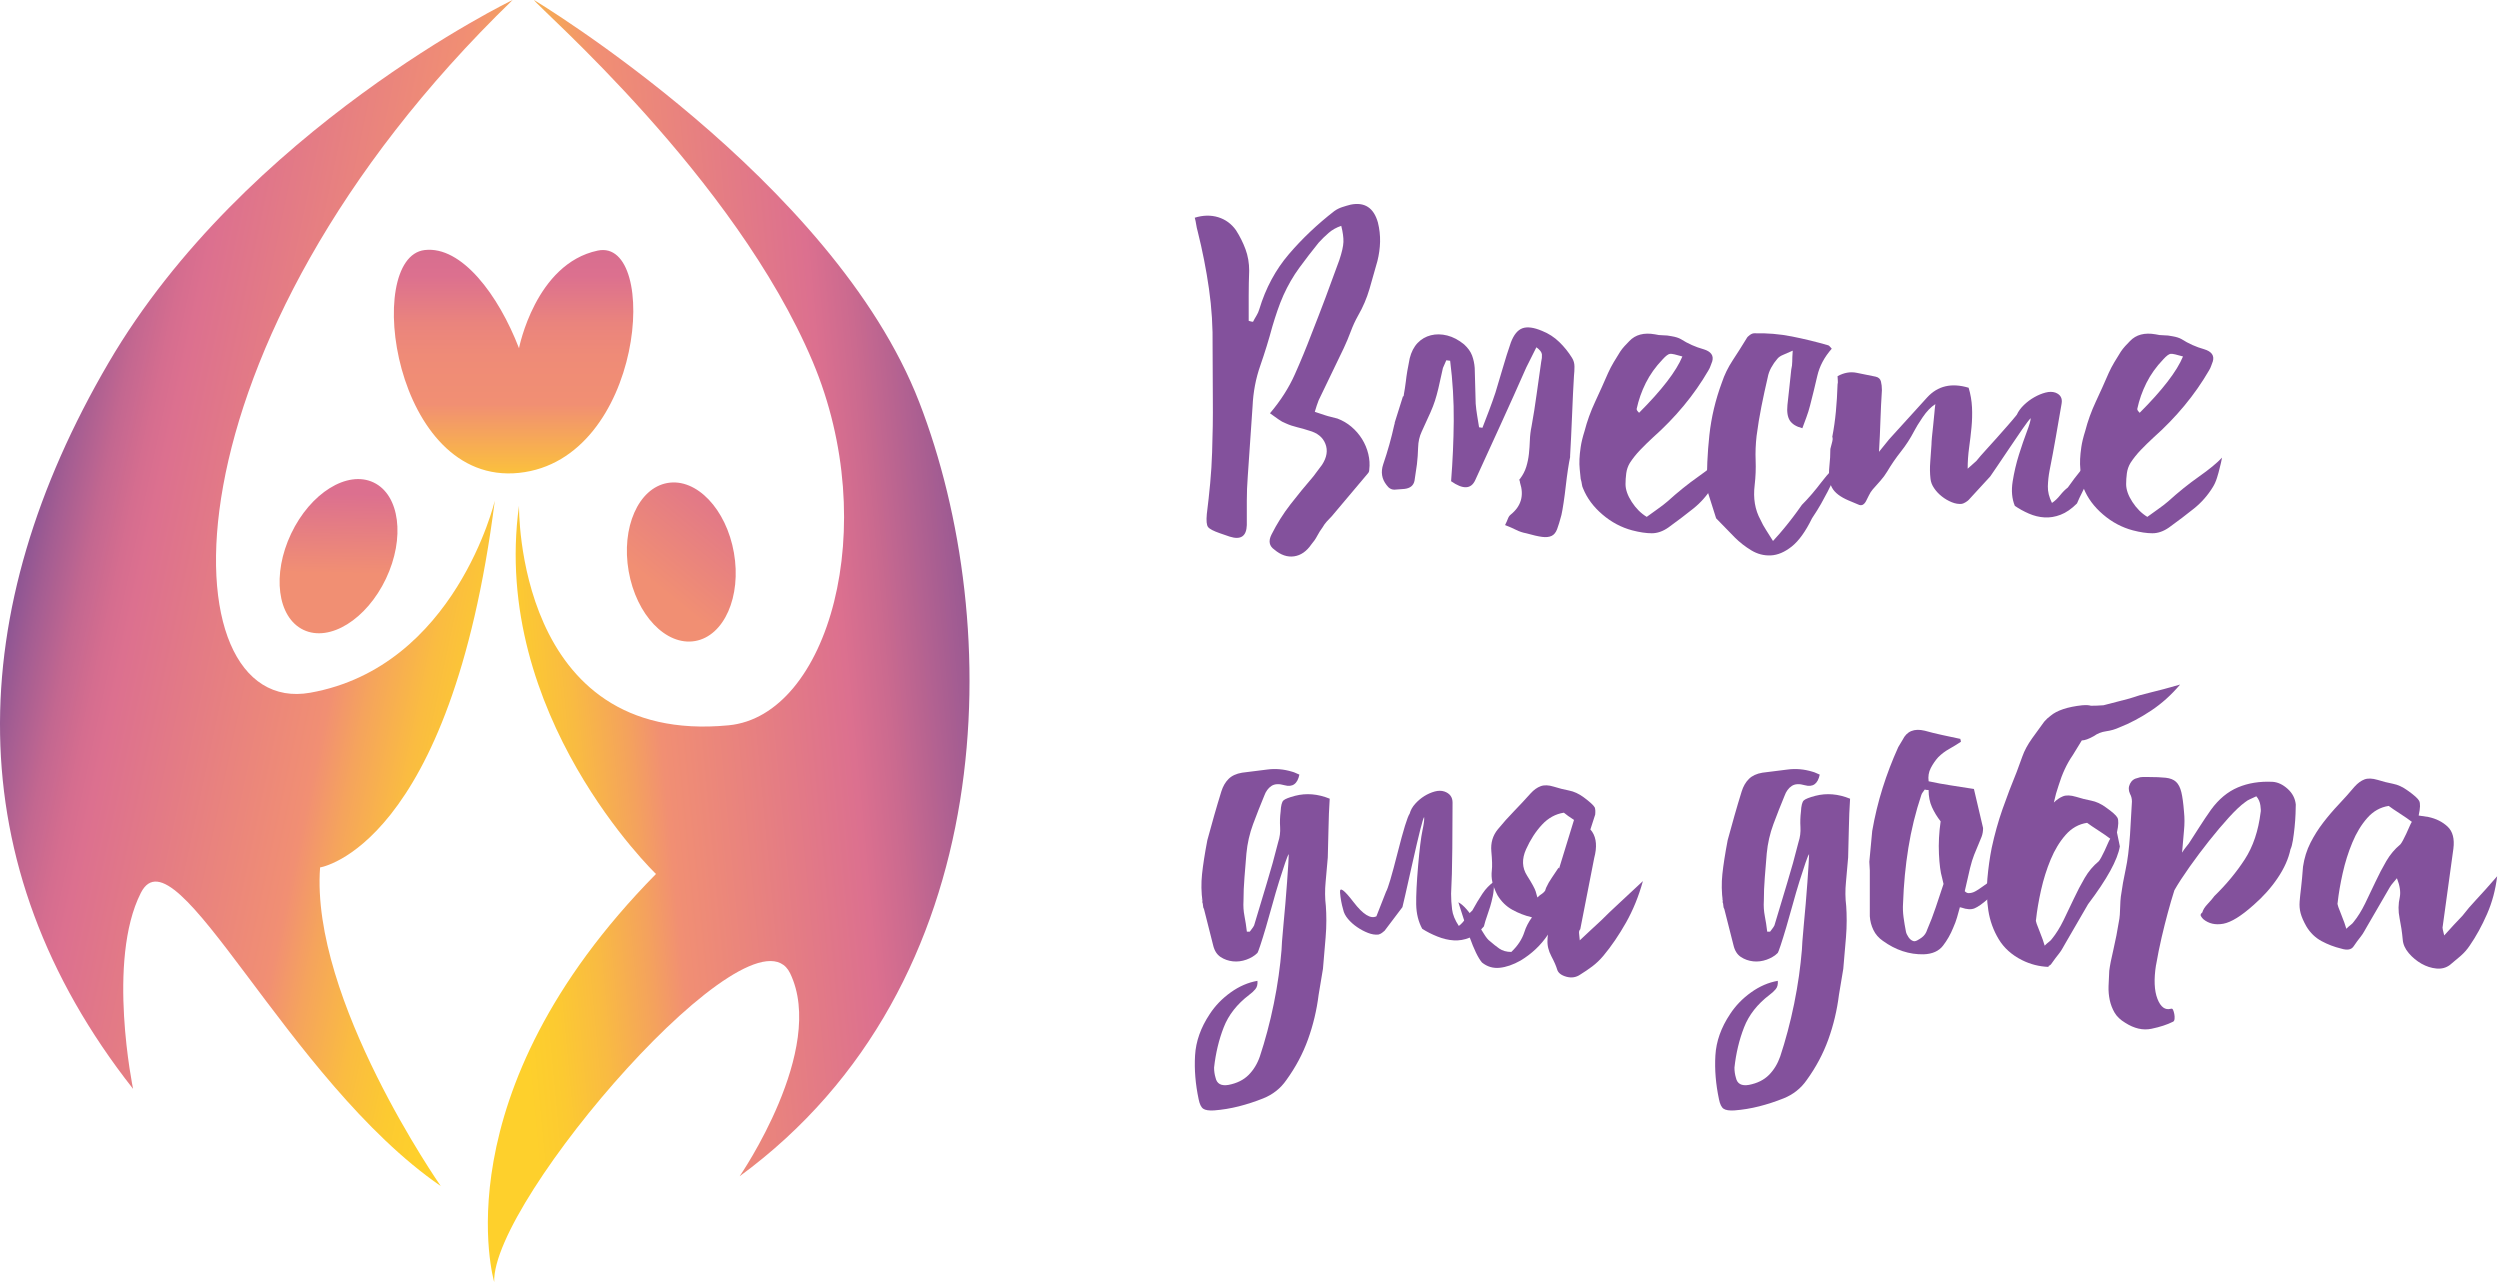<svg  viewBox="0 0 429 220" fill="none" xmlns="http://www.w3.org/2000/svg">
<path d="M87.967 0C87.967 0 42.045 22.169 18.612 62.283C-6.21 104.774 -7.569 148.213 22.837 186.85C22.837 186.85 18.263 164.822 24.172 153.211C30.086 141.601 49.249 185.374 75.639 203.531C75.639 203.531 53.238 171.441 54.927 148.85C54.927 148.85 77.305 145.472 84.907 85.933C84.907 85.933 78.152 114.437 53.238 118.87C28.325 123.299 26.742 59.327 87.967 0Z" fill="url(#paint0_linear_12_401)"/>
<path d="M66.229 99.305C69.548 92.318 68.596 84.924 64.103 82.79C59.61 80.655 53.277 84.589 49.958 91.575C46.639 98.562 47.591 105.956 52.084 108.09C56.577 110.225 62.91 106.291 66.229 99.305Z" fill="url(#paint1_linear_12_401)"/>
<path d="M91.629 0C91.629 0 142.97 30.827 157.75 69.039C172.529 107.256 171.896 168.906 126.923 201.843C126.923 201.843 141.915 180.095 135.581 167.008C129.246 153.917 84.277 205.961 84.805 220C84.805 220 75.271 187.837 112.569 149.974C112.569 149.974 84.137 122.669 89.064 86.776C89.064 86.776 88.403 128.009 125.044 124.461C142.128 122.806 151.393 90.355 139.456 62.052C126.084 30.367 92.43 1.389 91.629 0Z" fill="url(#paint2_linear_12_401)"/>
<path d="M119.28 110.001C124.269 109.13 127.253 102.352 125.944 94.863C124.636 87.373 119.531 82.008 114.542 82.88C109.553 83.752 106.57 90.529 107.878 98.019C109.187 105.508 114.292 110.873 119.28 110.001Z" fill="url(#paint3_linear_12_401)"/>
<path d="M89.06 59.752C89.06 59.752 91.876 45.253 102.572 43.002C113.267 40.752 110.595 78.896 89.06 81.147C67.524 83.398 62.302 44.156 72.872 42.908C79.207 42.16 85.541 50.605 89.06 59.752Z" fill="url(#paint4_linear_12_401)"/>
<path d="M231.739 35.123C234.164 34.626 235.735 35.647 236.449 38.182C236.722 39.287 236.847 40.388 236.821 41.488C236.794 42.593 236.639 43.693 236.365 44.794C235.925 46.392 235.47 47.99 235.003 49.588C234.532 51.186 233.887 52.704 233.059 54.135C232.562 55.015 232.137 55.941 231.78 56.905C231.42 57.869 231.021 58.822 230.581 59.76L226.281 68.686C226.171 68.963 226.061 69.267 225.951 69.597C225.84 69.927 225.73 70.288 225.62 70.671L227.359 71.248C227.689 71.358 228.034 71.457 228.391 71.537C228.748 71.62 229.124 71.715 229.507 71.825C230.387 72.156 231.188 72.626 231.902 73.23C232.619 73.837 233.226 74.539 233.724 75.336C234.221 76.137 234.578 76.991 234.798 77.898C235.018 78.809 235.075 79.705 234.965 80.585C234.965 80.862 234.881 81.082 234.718 81.246L228.516 88.605C228.239 88.882 227.966 89.171 227.689 89.474C227.412 89.778 227.165 90.119 226.945 90.507C226.615 90.947 226.311 91.429 226.034 91.953C225.761 92.476 225.427 92.958 225.043 93.399C224.216 94.609 223.222 95.3 222.068 95.467C220.91 95.63 219.779 95.247 218.678 94.31C217.798 93.702 217.631 92.848 218.181 91.748C219.119 89.873 220.208 88.138 221.449 86.54C222.69 84.942 224 83.344 225.374 81.747L226.861 79.762C227.689 78.494 227.882 77.294 227.438 76.163C226.998 75.032 226.061 74.277 224.626 73.89C223.965 73.67 223.29 73.476 222.599 73.313C221.908 73.146 221.263 72.93 220.656 72.653C220.212 72.486 219.787 72.254 219.373 71.951C218.959 71.647 218.477 71.305 217.927 70.918C219.749 68.77 221.164 66.55 222.185 64.261C223.206 61.976 224.155 59.672 225.036 57.357C225.863 55.262 226.675 53.155 227.473 51.034C228.27 48.912 229.055 46.775 229.829 44.627C230.27 43.302 230.505 42.27 230.532 41.526C230.558 40.782 230.437 39.86 230.16 38.755C229.332 39.032 228.615 39.431 228.011 39.955C227.404 40.479 226.823 41.044 226.273 41.651C225.116 43.086 224.011 44.517 222.963 45.952C221.916 47.386 221.009 48.958 220.235 50.666C219.847 51.55 219.502 52.431 219.202 53.311C218.899 54.195 218.61 55.102 218.333 56.04C217.726 58.302 217.035 60.534 216.268 62.735C215.494 64.94 215.054 67.255 214.944 69.681L214.116 81.75C214.006 83.185 213.953 84.574 213.953 85.925V90.1C213.896 92.028 212.917 92.689 211.019 92.085L209.342 91.508C208.226 91.121 207.546 90.765 207.3 90.434C207.049 90.104 206.981 89.36 207.091 88.203C207.311 86.438 207.505 84.677 207.668 82.912C207.835 81.147 207.941 79.386 207.998 77.621C208.108 74.588 208.15 71.575 208.123 68.569C208.097 65.567 208.081 62.545 208.081 59.517C208.135 56.154 207.93 52.833 207.459 49.553C206.992 46.274 206.343 42.98 205.516 39.674C205.406 39.291 205.322 38.904 205.265 38.516C205.212 38.133 205.129 37.746 205.019 37.359C206.449 36.918 207.793 36.892 209.046 37.275C210.298 37.662 211.315 38.406 212.097 39.507C212.765 40.554 213.312 41.644 213.729 42.775C214.147 43.906 214.359 45.132 214.359 46.453C214.306 47.887 214.276 49.318 214.276 50.753V55.053C214.606 55.163 214.853 55.22 215.02 55.22C215.187 54.89 215.376 54.544 215.596 54.188C215.817 53.831 215.984 53.459 216.094 53.072C217.194 49.436 218.891 46.278 221.18 43.606C223.468 40.934 226.068 38.467 228.991 36.205C229.378 35.932 229.818 35.708 230.311 35.544C230.809 35.381 231.276 35.241 231.72 35.131L231.739 35.123Z" fill="#83519C"/>
<path d="M241.242 65.468C241.352 64.42 241.573 63.099 241.903 61.498C242.176 60.397 242.635 59.513 243.265 58.852C243.899 58.192 244.658 57.752 245.539 57.532C246.419 57.312 247.361 57.323 248.351 57.573C249.342 57.824 250.306 58.332 251.243 59.103C251.904 59.71 252.359 60.344 252.606 61.004C252.853 61.665 253.005 62.382 253.061 63.153L253.228 69.271C253.282 69.931 253.365 70.607 253.479 71.298C253.589 71.989 253.695 72.664 253.809 73.325C253.919 73.325 254.018 73.34 254.098 73.366C254.181 73.393 254.276 73.408 254.386 73.408C254.773 72.414 255.16 71.412 255.544 70.391C255.927 69.37 256.288 68.364 256.618 67.373C257.058 65.942 257.487 64.508 257.901 63.073C258.314 61.642 258.766 60.207 259.263 58.773C259.76 57.452 260.421 56.636 261.248 56.332C262.076 56.029 263.203 56.18 264.638 56.788C265.738 57.228 266.721 57.862 267.571 58.689C268.425 59.517 269.154 60.428 269.765 61.418C270.039 61.858 270.179 62.356 270.179 62.906C270.179 63.456 270.152 63.98 270.095 64.477C270.042 65.305 269.985 66.326 269.928 67.536C269.875 68.751 269.818 70.004 269.765 71.298C269.708 72.596 269.655 73.848 269.598 75.059C269.541 76.274 269.488 77.321 269.431 78.202V78.448C269.321 78.946 269.196 79.648 269.059 80.555C268.923 81.466 268.797 82.415 268.687 83.405C268.577 84.4 268.452 85.349 268.315 86.259C268.179 87.167 268.054 87.873 267.943 88.366C267.666 89.413 267.42 90.226 267.2 90.806C266.979 91.387 266.664 91.77 266.247 91.964C265.833 92.158 265.298 92.215 264.634 92.131C263.973 92.047 263.066 91.843 261.905 91.512C261.298 91.402 260.721 91.209 260.17 90.932C259.62 90.655 258.982 90.381 258.269 90.104C258.489 89.664 258.652 89.292 258.766 88.988C258.876 88.685 259.043 88.453 259.263 88.286C261.028 86.855 261.552 85.034 260.835 82.828C260.835 82.718 260.808 82.593 260.751 82.456C260.694 82.32 260.724 82.221 260.835 82.168C261.332 81.507 261.689 80.817 261.909 80.099C262.129 79.382 262.281 78.642 262.364 77.868C262.444 77.097 262.501 76.311 262.527 75.511C262.554 74.714 262.653 73.928 262.816 73.154C263.146 71.336 263.434 69.502 263.685 67.654C263.932 65.809 264.194 63.946 264.471 62.075C264.581 61.635 264.622 61.221 264.596 60.834C264.566 60.45 264.25 60.037 263.643 59.593L261.905 63.065C260.47 66.318 259.024 69.54 257.563 72.736C256.102 75.936 254.629 79.158 253.141 82.411C252.424 83.956 251.046 84.009 249.008 82.578C249.281 79.105 249.433 75.662 249.463 72.243C249.49 68.827 249.285 65.381 248.845 61.908C248.735 61.908 248.625 61.896 248.515 61.866C248.404 61.84 248.294 61.824 248.184 61.824L247.607 63.145C247.277 64.69 247.015 65.863 246.822 66.66C246.628 67.46 246.435 68.163 246.241 68.766C246.047 69.373 245.786 70.049 245.455 70.793C245.125 71.537 244.632 72.626 243.968 74.057C243.58 74.884 243.375 75.792 243.349 76.786C243.322 77.78 243.254 78.744 243.144 79.682L242.73 82.494C242.563 83.322 241.986 83.789 240.992 83.899C240.442 83.956 239.891 83.997 239.341 84.024C238.791 84.05 238.32 83.789 237.937 83.238C237.109 82.191 236.916 81.007 237.356 79.682C238.13 77.424 238.764 75.162 239.257 72.903C239.311 72.793 239.341 72.656 239.341 72.49L240.745 68.026H240.829C240.882 67.916 240.912 67.779 240.912 67.612C241.022 67.062 241.129 66.345 241.242 65.464V65.468Z" fill="#83519C"/>
<path d="M292.337 59.93C293.601 60.317 294.102 61.004 293.825 61.995C293.711 62.272 293.616 62.534 293.532 62.781C293.453 63.031 293.328 63.293 293.161 63.566C291.946 65.661 290.542 67.673 288.944 69.601C287.346 71.533 285.554 73.378 283.569 75.142C282.852 75.803 282.15 76.494 281.463 77.207C280.772 77.924 280.184 78.668 279.683 79.439C279.353 79.989 279.148 80.585 279.064 81.215C278.981 81.849 278.939 82.472 278.939 83.075C278.939 84.012 279.296 85.033 280.013 86.134C280.73 87.239 281.584 88.093 282.579 88.696C283.019 88.366 283.611 87.937 284.355 87.417C285.099 86.893 285.691 86.438 286.135 86.051C287.9 84.453 289.661 83.033 291.426 81.792C293.191 80.551 294.515 79.466 295.396 78.528C295.282 79.135 295.146 79.739 294.982 80.346C294.872 80.843 294.72 81.394 294.527 82.001C294.33 82.608 294.098 83.132 293.825 83.572C292.944 85.007 291.866 86.233 290.599 87.25C289.327 88.271 287.896 89.356 286.298 90.514C285.361 91.174 284.408 91.508 283.444 91.508C282.48 91.508 281.364 91.341 280.097 91.011C278.222 90.514 276.514 89.607 274.969 88.282C273.424 86.962 272.323 85.47 271.659 83.819C271.549 83.599 271.481 83.363 271.454 83.117C271.428 82.87 271.356 82.551 271.246 82.168C271.189 81.618 271.135 81.067 271.079 80.513C271.025 79.963 271.01 79.382 271.037 78.778C271.063 78.171 271.132 77.484 271.246 76.714C271.356 75.943 271.576 75.032 271.906 73.985C272.346 72.277 272.953 70.596 273.728 68.941C274.498 67.286 275.242 65.635 275.959 63.98C276.233 63.373 276.552 62.769 276.908 62.162C277.265 61.555 277.641 60.951 278.024 60.344C278.241 60.014 278.491 59.699 278.768 59.395C279.041 59.092 279.318 58.803 279.596 58.526C280.639 57.425 282.104 57.038 283.975 57.368C284.416 57.478 284.883 57.535 285.38 57.535C285.877 57.535 286.37 57.589 286.868 57.699C287.528 57.809 288.052 57.976 288.439 58.196C289.65 58.97 290.948 59.547 292.326 59.93H292.337ZM281.254 70.846C285.167 66.933 287.649 63.707 288.697 61.171C287.596 60.841 286.894 60.689 286.591 60.716C286.287 60.742 285.858 61.061 285.311 61.665C284.097 62.932 283.133 64.284 282.419 65.715C281.702 67.149 281.178 68.637 280.848 70.178C280.848 70.288 280.89 70.398 280.973 70.508C281.057 70.618 281.152 70.728 281.262 70.838L281.254 70.846Z" fill="#83519C"/>
<path d="M304.243 92.837C304.46 92.617 304.835 92.203 305.359 91.596C305.883 90.989 306.407 90.355 306.93 89.694C307.454 89.034 307.936 88.4 308.376 87.793C308.817 87.186 309.094 86.798 309.204 86.635C310.305 85.534 311.42 84.236 312.551 82.749C313.683 81.261 314.935 79.936 316.313 78.778C315.652 80.099 315.129 81.192 314.741 82.043C314.354 82.897 313.982 83.671 313.626 84.358C313.265 85.049 312.893 85.736 312.51 86.423C312.123 87.113 311.603 87.952 310.942 88.943C309.838 91.201 308.68 92.814 307.469 93.778C306.255 94.742 305.059 95.251 303.871 95.308C302.687 95.361 301.567 95.073 300.524 94.439C299.476 93.805 298.539 93.072 297.711 92.249L294.485 88.939L292.914 83.978C292.861 80.836 292.997 77.735 293.328 74.676C293.658 71.617 294.375 68.599 295.48 65.624C295.92 64.299 296.538 63.035 297.339 61.82C298.136 60.61 298.922 59.369 299.696 58.101C299.806 57.881 299.996 57.676 300.273 57.482C300.546 57.289 300.797 57.194 301.017 57.194C303.222 57.141 305.371 57.319 307.466 57.733C309.561 58.146 311.656 58.655 313.751 59.262C313.861 59.319 313.956 59.403 314.039 59.509C314.123 59.619 314.218 59.729 314.328 59.839C313.06 61.274 312.233 62.83 311.846 64.511C311.458 66.193 311.048 67.889 310.604 69.597C310.437 70.258 310.232 70.918 309.986 71.582C309.735 72.243 309.5 72.877 309.284 73.484C308.236 73.211 307.519 72.766 307.135 72.163C306.748 71.556 306.608 70.675 306.722 69.518C306.832 68.527 306.942 67.521 307.052 66.5C307.162 65.479 307.268 64.447 307.382 63.399C307.492 62.959 307.549 62.504 307.549 62.033C307.549 61.562 307.576 60.944 307.633 60.173C307.025 60.45 306.49 60.686 306.02 60.875C305.549 61.065 305.207 61.3 304.987 61.578C304.6 62.018 304.255 62.515 303.951 63.065C303.647 63.616 303.439 64.196 303.332 64.8C302.945 66.455 302.588 68.106 302.258 69.76C301.928 71.415 301.651 73.097 301.431 74.805C301.268 76.239 301.211 77.644 301.268 79.022C301.321 80.399 301.268 81.807 301.101 83.238C300.824 85.5 301.154 87.485 302.095 89.189C302.368 89.797 302.687 90.374 303.044 90.924C303.401 91.474 303.803 92.108 304.243 92.826V92.837Z" fill="#83519C"/>
<path d="M354.84 83.659C355.615 82.559 356.343 81.591 357.03 80.767C357.721 79.94 358.507 79.253 359.387 78.699C359.224 79.693 359.015 80.517 358.769 81.181C358.518 81.841 358.272 82.449 358.025 82.999C357.774 83.549 357.512 84.088 357.239 84.612C356.966 85.136 356.689 85.728 356.412 86.388C355.474 87.326 354.537 87.975 353.599 88.332C352.662 88.692 351.74 88.844 350.829 88.787C349.918 88.734 349.022 88.514 348.141 88.127C347.257 87.743 346.46 87.299 345.743 86.802C345.246 85.591 345.124 84.198 345.371 82.627C345.621 81.056 345.978 79.526 346.445 78.038C346.912 76.551 347.367 75.226 347.807 74.068C348.248 72.911 348.468 72.14 348.468 71.753C348.191 72.03 347.709 72.664 347.022 73.655C346.331 74.645 345.602 75.719 344.832 76.877C344.058 78.035 343.344 79.097 342.684 80.061C342.023 81.025 341.636 81.591 341.526 81.754L337.806 85.804C337.696 85.914 337.529 86.039 337.309 86.176C337.089 86.316 336.869 86.411 336.649 86.464C336.098 86.521 335.518 86.423 334.911 86.176C334.303 85.929 333.738 85.599 333.218 85.185C332.69 84.772 332.254 84.305 331.897 83.777C331.536 83.253 331.331 82.718 331.274 82.164C331.164 81.227 331.153 80.247 331.233 79.23C331.316 78.209 331.385 77.234 331.441 76.296C331.441 76.023 331.468 75.579 331.525 74.972C331.578 74.364 331.65 73.704 331.734 72.987C331.817 72.269 331.886 71.582 331.939 70.918C331.992 70.258 332.049 69.734 332.106 69.347C331.331 69.844 330.603 70.599 329.916 71.62C329.225 72.641 328.743 73.427 328.47 73.977C327.809 75.245 327.05 76.418 326.196 77.492C325.342 78.566 324.556 79.712 323.839 80.923C323.509 81.473 323.122 81.997 322.682 82.494C322.241 82.992 321.801 83.485 321.361 83.982C321.084 84.312 320.864 84.658 320.7 85.014C320.533 85.375 320.37 85.705 320.203 86.005C320.04 86.309 319.846 86.517 319.626 86.627C319.406 86.738 319.129 86.711 318.799 86.544L317.227 85.884C315.793 85.276 314.844 84.548 314.377 83.694C313.906 82.84 313.758 81.614 313.922 80.016C313.975 79.519 314.017 79.021 314.047 78.528C314.073 78.031 314.089 77.534 314.089 77.04C314.089 76.987 314.172 76.668 314.335 76.088C314.502 75.511 314.529 75.139 314.419 74.972C314.692 73.541 314.901 72.091 315.037 70.63C315.174 69.168 315.273 67.612 315.326 65.957C315.379 65.737 315.394 65.517 315.368 65.297C315.341 65.077 315.326 64.83 315.326 64.553C316.427 63.946 317.516 63.756 318.594 63.972C319.668 64.193 320.757 64.413 321.858 64.633C322.355 64.743 322.655 65.02 322.769 65.46C322.879 65.9 322.936 66.398 322.936 66.948C322.826 68.656 322.742 70.368 322.685 72.076C322.632 73.784 322.549 75.606 322.435 77.534L324.173 75.385L330.705 68.193C332.527 66.208 334.892 65.658 337.818 66.538C338.148 67.643 338.338 68.758 338.395 69.886C338.448 71.017 338.421 72.159 338.311 73.317C338.201 74.475 338.061 75.647 337.898 76.832C337.734 78.016 337.651 79.215 337.651 80.43L339.139 79.105C339.579 78.555 340.118 77.936 340.752 77.245C341.386 76.558 342.016 75.852 342.653 75.139C343.287 74.421 343.906 73.719 344.513 73.032C345.12 72.345 345.644 71.723 346.084 71.172C346.358 70.565 346.775 70.003 347.325 69.476C347.876 68.952 348.468 68.512 349.102 68.155C349.736 67.798 350.369 67.533 351.003 67.369C351.637 67.202 352.203 67.202 352.696 67.369C353.577 67.7 353.937 68.333 353.77 69.271C353.44 71.203 353.11 73.116 352.776 75.017C352.446 76.919 352.085 78.835 351.702 80.764C351.535 81.644 351.44 82.54 351.413 83.451C351.387 84.362 351.622 85.311 352.115 86.305C352.613 85.975 353.079 85.534 353.52 84.98C353.96 84.43 354.4 83.99 354.84 83.659Z" fill="#83519C"/>
<path d="M378.24 59.93C379.507 60.317 380.004 61.004 379.727 61.995C379.617 62.272 379.519 62.534 379.439 62.781C379.359 63.031 379.234 63.293 379.067 63.566C377.852 65.661 376.448 67.673 374.85 69.601C373.252 71.533 371.461 73.378 369.476 75.142C368.758 75.803 368.056 76.494 367.369 77.207C366.679 77.924 366.09 78.668 365.589 79.439C365.259 79.989 365.054 80.585 364.971 81.215C364.887 81.849 364.845 82.472 364.845 83.075C364.845 84.012 365.202 85.033 365.919 86.134C366.637 87.239 367.491 88.093 368.481 88.696C368.922 88.366 369.518 87.937 370.261 87.417C371.005 86.893 371.597 86.438 372.042 86.051C373.806 84.453 375.567 83.033 377.332 81.792C379.097 80.551 380.422 79.466 381.302 78.528C381.192 79.135 381.052 79.739 380.889 80.346C380.779 80.843 380.623 81.394 380.433 82.001C380.24 82.608 380.004 83.132 379.731 83.572C378.851 85.007 377.773 86.233 376.505 87.25C375.237 88.271 373.806 89.356 372.205 90.514C371.267 91.174 370.318 91.508 369.354 91.508C368.39 91.508 367.271 91.341 366.007 91.011C364.132 90.514 362.42 89.607 360.879 88.282C359.334 86.962 358.234 85.47 357.569 83.819C357.459 83.599 357.391 83.363 357.361 83.117C357.334 82.87 357.266 82.551 357.156 82.168C357.099 81.618 357.046 81.067 356.989 80.513C356.932 79.963 356.92 79.382 356.947 78.778C356.974 78.171 357.042 77.484 357.156 76.714C357.266 75.943 357.486 75.032 357.816 73.985C358.256 72.277 358.86 70.596 359.634 68.941C360.408 67.286 361.152 65.635 361.866 63.98C362.139 63.373 362.458 62.769 362.819 62.162C363.175 61.555 363.547 60.951 363.934 60.344C364.155 60.014 364.405 59.699 364.678 59.395C364.955 59.092 365.229 58.803 365.506 58.526C366.553 57.425 368.015 57.038 369.886 57.368C370.326 57.478 370.797 57.535 371.294 57.535C371.791 57.535 372.284 57.589 372.782 57.699C373.446 57.809 373.966 57.976 374.353 58.196C375.568 58.97 376.862 59.547 378.24 59.93ZM367.161 70.846C371.074 66.933 373.556 63.707 374.603 61.171C373.499 60.841 372.797 60.689 372.497 60.716C372.193 60.742 371.764 61.061 371.218 61.665C370.003 62.932 369.039 64.284 368.326 65.715C367.608 67.149 367.085 68.637 366.754 70.178C366.754 70.288 366.796 70.398 366.88 70.508C366.959 70.618 367.058 70.728 367.168 70.838L367.161 70.846Z" fill="#83519C"/>
<path d="M228.178 137.058C228.068 138.766 228 140.447 227.973 142.102C227.947 143.757 227.905 145.438 227.848 147.146C227.738 148.581 227.613 149.985 227.476 151.363C227.34 152.741 227.355 154.118 227.518 155.496C227.571 156.213 227.602 157.041 227.602 157.975C227.602 158.908 227.56 159.876 227.476 160.867C227.393 161.861 227.313 162.821 227.23 163.763C227.146 164.7 227.078 165.528 227.021 166.241L226.277 170.705C225.947 173.35 225.339 175.9 224.455 178.352C223.575 180.804 222.333 183.135 220.736 185.34C219.745 186.771 218.424 187.818 216.769 188.482C215.392 189.033 213.999 189.488 212.594 189.845C211.186 190.202 209.767 190.437 208.336 190.547C207.455 190.6 206.833 190.505 206.476 190.259C206.115 190.008 205.857 189.473 205.69 188.646C205.14 186.053 204.931 183.548 205.072 181.123C205.208 178.698 206.051 176.329 207.592 174.014C208.529 172.579 209.729 171.338 211.19 170.295C212.651 169.247 214.181 168.587 215.779 168.31C215.832 168.917 215.71 169.399 215.407 169.756C215.103 170.112 214.758 170.431 214.371 170.708C212.275 172.306 210.814 174.166 209.991 176.288C209.163 178.409 208.613 180.709 208.336 183.192C208.336 183.799 208.419 184.376 208.586 184.926C208.806 185.974 209.55 186.387 210.818 186.167C212.249 185.89 213.391 185.325 214.249 184.471C215.103 183.617 215.752 182.554 216.192 181.286C216.633 179.965 217.058 178.531 217.471 176.986C217.885 175.441 218.257 173.859 218.587 172.23C218.918 170.602 219.195 169.004 219.415 167.437C219.635 165.865 219.802 164.389 219.912 163.015C219.912 162.848 219.938 162.366 219.992 161.569C220.045 160.772 220.128 159.804 220.242 158.677C220.352 157.546 220.462 156.335 220.572 155.041C220.682 153.746 220.777 152.52 220.861 151.363C220.944 150.205 221.013 149.184 221.07 148.304C221.123 147.423 221.153 146.842 221.153 146.569C221.043 146.679 220.834 147.176 220.534 148.057C220.231 148.941 219.885 150 219.498 151.241C219.111 152.483 218.724 153.803 218.341 155.211C217.953 156.616 217.582 157.925 217.225 159.14C216.868 160.354 216.549 161.371 216.276 162.199C215.999 163.026 215.832 163.467 215.779 163.52C215.281 164.017 214.648 164.4 213.877 164.677C213.103 164.951 212.332 165.049 211.562 164.966C210.788 164.882 210.085 164.636 209.455 164.222C208.822 163.808 208.393 163.133 208.173 162.195L206.605 155.993C206.495 155.826 206.438 155.637 206.438 155.413C206.438 155.189 206.381 154.946 206.271 154.669L206.355 154.752C206.134 153.154 206.104 151.568 206.271 149.996C206.438 148.425 206.738 146.482 207.182 144.167C207.565 142.736 207.952 141.343 208.34 139.992C208.727 138.64 209.137 137.251 209.581 135.817C209.854 134.936 210.268 134.219 210.822 133.668C211.372 133.118 212.143 132.761 213.137 132.594C214.568 132.427 216.003 132.249 217.437 132.055C218.868 131.862 220.303 131.987 221.738 132.427C221.958 132.484 222.151 132.553 222.314 132.636C222.481 132.72 222.702 132.814 222.975 132.925C222.645 134.522 221.791 135.13 220.413 134.743C219.475 134.469 218.732 134.507 218.181 134.868C217.631 135.228 217.217 135.79 216.94 136.561C216.28 138.158 215.642 139.772 215.039 141.396C214.431 143.024 214.048 144.717 213.881 146.482C213.771 147.86 213.661 149.226 213.551 150.573C213.441 151.925 213.384 153.261 213.384 154.581C213.331 155.466 213.384 156.331 213.551 157.185C213.718 158.039 213.854 158.935 213.964 159.872H214.462C214.572 159.705 214.697 159.542 214.834 159.375C214.97 159.212 215.095 159.018 215.206 158.798C215.923 156.373 216.64 153.989 217.354 151.648C218.071 149.306 218.732 146.922 219.339 144.497C219.612 143.669 219.726 142.815 219.669 141.935C219.612 141.054 219.642 140.17 219.753 139.289C219.806 138.242 219.969 137.593 220.25 137.346C220.523 137.1 221.187 136.838 222.235 136.561C224.163 136.063 226.148 136.23 228.186 137.058H228.178ZM206.271 154.422C206.218 154.369 206.188 154.285 206.188 154.171L206.271 154.422Z" fill="#83519C"/>
<path d="M252.652 156.24C253.259 155.139 253.836 154.172 254.39 153.348C254.94 152.521 255.601 151.834 256.375 151.279C256.375 152.274 256.307 153.097 256.166 153.762C256.03 154.422 255.878 155.029 255.711 155.58C255.544 156.13 255.365 156.669 255.176 157.193C254.982 157.717 254.804 158.309 254.637 158.969C253.862 159.907 253.039 160.556 252.158 160.912C251.274 161.273 250.378 161.421 249.471 161.368C248.564 161.315 247.626 161.094 246.659 160.707C245.694 160.324 244.825 159.88 244.055 159.383C243.394 158.172 243.049 156.779 243.019 155.208C242.992 153.636 243.102 151.42 243.349 148.55C243.596 145.685 243.846 143.673 244.093 142.516C244.34 141.358 244.434 140.588 244.381 140.2C244.161 140.478 243.501 143.081 242.396 148.015C241.292 152.949 240.715 155.496 240.658 155.663L237.599 159.713C237.489 159.823 237.337 159.948 237.143 160.085C236.95 160.225 236.745 160.32 236.525 160.373C235.974 160.43 235.378 160.332 234.745 160.085C234.111 159.838 233.488 159.508 232.885 159.094C232.278 158.681 231.754 158.214 231.314 157.69C230.873 157.166 230.596 156.631 230.486 156.077C230.213 155.139 230.031 154.164 229.951 153.143C229.867 152.122 230.642 152.676 232.266 154.798C233.891 156.919 235.2 157.732 236.191 157.238L237.845 153.022C238.176 152.471 238.84 150.239 239.831 146.323C240.825 142.409 241.512 140.178 241.899 139.624C242.062 139.016 242.377 138.455 242.848 137.931C243.319 137.407 243.842 136.967 244.419 136.606C244.996 136.249 245.592 135.988 246.199 135.821C246.803 135.657 247.357 135.657 247.854 135.821C248.792 136.151 249.258 136.785 249.258 137.722C249.258 139.654 249.243 142.258 249.217 145.537C249.19 148.816 249.118 151.42 249.008 153.352C249.008 154.232 249.061 155.128 249.175 156.039C249.285 156.95 249.672 157.899 250.333 158.893C250.773 158.563 251.171 158.123 251.532 157.568C251.889 157.018 252.261 156.578 252.648 156.248L252.652 156.24Z" fill="#83519C"/>
<path d="M262.907 157.398H262.823C261.666 157.124 260.561 156.696 259.514 156.115C258.466 155.538 257.612 154.695 256.952 153.595C256.508 152.714 256.219 151.955 256.083 151.321C255.946 150.687 255.916 150.027 255.999 149.336C256.083 148.649 256.052 147.571 255.916 146.11C255.779 144.649 256.151 143.381 257.032 142.307C257.912 141.233 258.834 140.197 259.802 139.206C260.766 138.215 261.715 137.194 262.653 136.147C263.203 135.54 263.784 135.126 264.391 134.906C264.998 134.686 265.742 134.712 266.623 134.989C267.503 135.266 268.372 135.486 269.226 135.65C270.08 135.813 270.923 136.2 271.75 136.807C272.794 137.582 273.432 138.158 273.652 138.542C273.762 138.819 273.788 139.233 273.735 139.783L272.908 142.349C273.018 142.459 273.128 142.595 273.238 142.762C273.955 143.867 274.066 145.355 273.568 147.226L271.173 159.462C271.006 159.629 270.938 159.85 270.965 160.123C270.991 160.4 271.033 160.814 271.09 161.364C271.807 160.704 272.452 160.096 273.033 159.546C273.61 158.996 274.176 158.472 274.73 157.975C275.667 157.037 276.658 156.088 277.705 155.124C278.749 154.16 280.157 152.851 281.922 151.196C281.205 153.788 280.241 156.157 279.03 158.305C277.815 160.453 276.521 162.355 275.143 164.009C274.536 164.727 273.902 165.33 273.242 165.827C272.581 166.325 271.891 166.791 271.177 167.232C270.46 167.729 269.659 167.85 268.778 167.604C267.898 167.357 267.374 166.943 267.207 166.363C267.04 165.786 266.71 165.027 266.213 164.089C265.716 163.152 265.495 162.214 265.552 161.277C265.552 161.003 265.579 160.7 265.636 160.37C264.421 162.188 262.85 163.675 260.926 164.833C259.654 165.55 258.459 165.96 257.328 166.074C256.197 166.184 255.191 165.881 254.31 165.167C253.98 164.78 253.635 164.214 253.274 163.47C252.917 162.726 252.572 161.888 252.238 160.95C251.908 160.013 251.577 159.007 251.247 157.933C250.917 156.859 250.587 155.826 250.253 154.832C250.693 155.052 251.175 155.466 251.699 156.073C252.223 156.68 252.735 157.341 253.228 158.058C253.726 158.775 254.181 159.478 254.591 160.165C255.005 160.855 255.377 161.311 255.707 161.531C256.204 161.971 256.728 162.385 257.274 162.772C257.825 163.155 258.516 163.353 259.343 163.353C260.444 162.305 261.188 161.174 261.575 159.963C261.848 159.083 262.292 158.229 262.895 157.401L262.907 157.398ZM265.139 152.851C265.192 152.688 265.249 152.521 265.306 152.354C265.579 151.746 265.909 151.169 266.296 150.619C266.683 150.069 267.07 149.488 267.454 148.884L267.537 149.048L270.099 140.698C269.325 140.2 268.748 139.787 268.361 139.457C266.926 139.677 265.674 140.367 264.6 141.525C263.526 142.683 262.615 144.087 261.871 145.742C261.127 147.397 261.18 148.9 262.038 150.247C262.892 151.598 263.389 152.509 263.526 152.976C263.662 153.447 263.761 153.788 263.814 154.008C264.087 153.735 264.364 153.511 264.641 153.348C264.858 153.181 265.025 153.018 265.139 152.851Z" fill="#83519C"/>
<path d="M317.474 137.058C317.364 138.766 317.292 140.447 317.265 142.102C317.239 143.757 317.197 145.438 317.14 147.146C317.03 148.581 316.905 149.985 316.768 151.363C316.628 152.741 316.643 154.118 316.81 155.496C316.863 156.213 316.89 157.041 316.89 157.975C316.89 158.908 316.848 159.876 316.768 160.867C316.685 161.861 316.601 162.821 316.518 163.763C316.434 164.7 316.366 165.528 316.309 166.241L315.565 170.705C315.235 173.35 314.628 175.9 313.747 178.352C312.863 180.804 311.625 183.135 310.028 185.34C309.033 186.771 307.712 187.818 306.057 188.482C304.68 189.033 303.287 189.488 301.882 189.845C300.478 190.202 299.055 190.437 297.624 190.547C296.74 190.6 296.121 190.505 295.764 190.259C295.404 190.008 295.146 189.473 294.979 188.646C294.428 186.053 294.219 183.548 294.36 181.123C294.497 178.698 295.339 176.329 296.884 174.014C297.821 172.579 299.017 171.338 300.482 170.295C301.943 169.247 303.473 168.587 305.071 168.31C305.124 168.917 305.002 169.399 304.699 169.756C304.395 170.112 304.05 170.431 303.663 170.708C301.567 172.306 300.106 174.166 299.283 176.288C298.455 178.409 297.905 180.709 297.632 183.192C297.632 183.799 297.711 184.376 297.878 184.926C298.098 185.974 298.842 186.387 300.11 186.167C301.545 185.89 302.687 185.325 303.541 184.471C304.395 183.617 305.04 182.554 305.484 181.286C305.925 179.965 306.354 178.531 306.763 176.986C307.177 175.441 307.549 173.859 307.879 172.23C308.209 170.602 308.483 169.004 308.707 167.437C308.923 165.865 309.09 164.389 309.204 163.015C309.204 162.848 309.23 162.366 309.287 161.569C309.341 160.772 309.424 159.804 309.534 158.677C309.644 157.546 309.754 156.335 309.864 155.041C309.974 153.746 310.073 152.52 310.153 151.363C310.232 150.205 310.305 149.184 310.358 148.304C310.411 147.423 310.441 146.842 310.441 146.569C310.331 146.679 310.126 147.176 309.823 148.057C309.519 148.941 309.174 150 308.786 151.241C308.399 152.483 308.012 153.803 307.629 155.211C307.242 156.616 306.87 157.925 306.513 159.14C306.156 160.354 305.837 161.371 305.564 162.199C305.287 163.026 305.12 163.467 305.067 163.52C304.57 164.017 303.936 164.4 303.165 164.677C302.391 164.951 301.624 165.049 300.85 164.966C300.076 164.882 299.374 164.636 298.744 164.222C298.11 163.808 297.681 163.133 297.465 162.195L295.893 155.993C295.783 155.826 295.726 155.637 295.726 155.413C295.726 155.189 295.673 154.946 295.559 154.669L295.643 154.752C295.423 153.154 295.396 151.568 295.559 149.996C295.726 148.425 296.03 146.482 296.47 144.167C296.857 142.736 297.244 141.343 297.628 139.992C298.011 138.64 298.425 137.251 298.869 135.817C299.142 134.936 299.556 134.219 300.11 133.668C300.664 133.118 301.431 132.761 302.425 132.594C303.86 132.427 305.291 132.249 306.725 132.055C308.16 131.862 309.591 131.987 311.026 132.427C311.246 132.484 311.439 132.553 311.606 132.636C311.77 132.72 311.99 132.814 312.267 132.925C311.937 134.522 311.079 135.13 309.701 134.743C308.764 134.469 308.02 134.507 307.469 134.868C306.919 135.228 306.505 135.79 306.228 136.561C305.568 138.158 304.93 139.772 304.327 141.396C303.719 143.024 303.336 144.717 303.169 146.482C303.059 147.86 302.949 149.226 302.839 150.573C302.729 151.925 302.676 153.261 302.676 154.581C302.619 155.466 302.676 156.331 302.839 157.185C303.006 158.039 303.143 158.935 303.253 159.872H303.75C303.86 159.705 303.985 159.542 304.122 159.375C304.258 159.212 304.38 159.018 304.494 158.798C305.211 156.373 305.928 153.989 306.642 151.648C307.359 149.306 308.02 146.922 308.627 144.497C308.9 143.669 309.01 142.815 308.957 141.935C308.904 141.054 308.931 140.17 309.041 139.289C309.094 138.242 309.261 137.593 309.538 137.346C309.811 137.1 310.475 136.838 311.523 136.561C313.451 136.063 315.436 136.23 317.474 137.058ZM295.563 154.422C295.51 154.369 295.48 154.285 295.48 154.171L295.563 154.422Z" fill="#83519C"/>
<path d="M337.15 152.93C337.366 153.151 337.59 153.261 337.81 153.261C338.194 153.261 338.569 153.166 338.926 152.972C339.283 152.779 339.67 152.532 340.084 152.228C340.497 151.925 340.964 151.594 341.488 151.234C342.012 150.877 342.657 150.532 343.431 150.201C343.321 150.809 343.128 151.469 342.854 152.186C342.577 152.904 341.974 153.621 341.036 154.335C340.152 155.109 339.423 155.618 338.846 155.864C338.266 156.111 337.51 156.069 336.573 155.739C336.463 155.739 336.379 155.712 336.322 155.656C336.155 156.263 335.992 156.855 335.825 157.436C335.658 158.013 335.438 158.608 335.165 159.212C334.721 160.316 334.144 161.334 333.426 162.271C332.709 163.209 331.605 163.702 330.117 163.759C327.638 163.812 325.293 163.041 323.091 161.444C322.374 160.946 321.835 160.328 321.478 159.584C321.118 158.84 320.913 158.054 320.86 157.227V149.37C320.86 149.097 320.845 148.846 320.818 148.626C320.791 148.406 320.776 148.16 320.776 147.882L321.273 142.592C321.714 140.056 322.31 137.604 323.053 135.232C323.797 132.864 324.693 130.518 325.741 128.203L326.485 126.962C327.202 125.474 328.47 124.95 330.288 125.391C331.282 125.668 332.284 125.914 333.305 126.134C334.326 126.355 335.358 126.575 336.406 126.795C336.406 126.905 336.417 126.988 336.448 127.042C336.474 127.099 336.489 127.182 336.489 127.288C335.829 127.729 335.153 128.142 334.463 128.529C333.772 128.917 333.153 129.383 332.603 129.934C332.106 130.484 331.681 131.107 331.324 131.793C330.963 132.484 330.838 133.24 330.952 134.067C332.22 134.344 333.487 134.579 334.755 134.769C336.023 134.963 337.343 135.171 338.725 135.388L340.296 142.087C340.296 142.637 340.213 143.134 340.046 143.575C339.879 144.015 339.685 144.486 339.469 144.979C339.245 145.476 339.013 146.042 338.767 146.675C338.516 147.309 338.281 148.068 338.065 148.949L337.154 152.919L337.15 152.93ZM330.701 159.546C331.252 158.278 331.745 156.984 332.189 155.659C332.629 154.339 333.07 153.014 333.51 151.689L333.259 150.615C332.982 149.678 332.804 148.315 332.724 146.524C332.641 144.732 332.736 142.872 333.013 140.944C332.406 140.174 331.912 139.362 331.525 138.504C331.138 137.65 330.948 136.671 330.948 135.57C330.675 135.57 330.451 135.543 330.288 135.486C330.178 135.653 330.067 135.805 329.957 135.942C329.847 136.082 329.764 136.23 329.707 136.397C328.713 139.373 327.969 142.406 327.475 145.491C326.978 148.581 326.674 151.746 326.564 154.999C326.511 155.773 326.538 156.57 326.648 157.398C326.758 158.225 326.898 159.052 327.061 159.876C327.115 160.153 327.255 160.453 327.475 160.787C327.695 161.117 327.942 161.337 328.219 161.447C328.439 161.557 328.701 161.531 329.005 161.364C329.305 161.197 329.57 161.034 329.79 160.867C330.231 160.536 330.534 160.096 330.701 159.546Z" fill="#83519C"/>
<path d="M357.239 127.053C356.909 127.603 356.385 128.457 355.668 129.615C354.673 131.05 353.876 132.758 353.269 134.743C352.939 135.68 352.662 136.675 352.442 137.718C352.939 137.221 353.463 136.864 354.013 136.644C354.563 136.424 355.307 136.451 356.245 136.728C357.125 137.005 357.994 137.225 358.848 137.388C359.702 137.555 360.541 137.938 361.369 138.546C362.469 139.32 363.134 139.908 363.354 140.322C363.57 140.736 363.547 141.578 363.27 142.842L363.767 145.241C363.38 147.556 361.562 150.862 358.31 155.162L354.427 161.861C354.26 162.134 354.097 162.427 353.93 162.73C353.766 163.034 353.573 163.322 353.353 163.599C352.912 164.15 352.499 164.7 352.112 165.254C351.945 165.531 351.751 165.695 351.535 165.752V165.919C349.937 165.862 348.419 165.478 346.988 164.761C345.223 163.877 343.887 162.677 342.976 161.163C342.065 159.648 341.473 158.009 341.2 156.244C340.926 154.479 340.869 152.661 341.033 150.786C341.2 148.911 341.446 147.15 341.776 145.495C342.274 143.18 342.892 140.963 343.636 138.838C344.38 136.716 345.196 134.579 346.077 132.431C346.35 131.714 346.669 130.848 347.029 129.827C347.386 128.807 347.952 127.763 348.722 126.685C349.496 125.611 350.183 124.658 350.791 123.834C351.121 123.451 351.478 123.117 351.865 122.84C352.966 121.903 354.787 121.299 357.323 121.022H357.406C357.957 120.969 358.427 120.995 358.811 121.106C359.471 121.106 360.188 121.079 360.959 121.022C361.839 120.802 362.64 120.597 363.357 120.403C364.075 120.21 364.762 120.031 365.422 119.864C366.523 119.481 367.722 119.136 369.02 118.832C370.315 118.528 372.011 118.073 374.106 117.469C372.618 119.234 370.964 120.722 369.146 121.933C367.324 123.147 365.509 124.112 363.688 124.825C362.97 125.155 362.211 125.375 361.414 125.485C360.617 125.596 359.911 125.873 359.308 126.313C358.427 126.81 357.736 127.057 357.243 127.057L357.239 127.053ZM360.131 147.807C360.241 147.697 360.393 147.461 360.587 147.104C360.78 146.748 360.974 146.361 361.168 145.947C361.361 145.533 361.539 145.135 361.703 144.747C361.87 144.364 362.003 144.087 362.116 143.92C361.619 143.537 360.944 143.066 360.09 142.516C359.236 141.965 358.587 141.525 358.146 141.195C356.712 141.415 355.486 142.102 354.469 143.26C353.448 144.417 352.594 145.822 351.903 147.476C351.212 149.131 350.662 150.881 350.248 152.726C349.834 154.574 349.546 156.267 349.383 157.811C349.326 157.921 349.367 158.172 349.504 158.555C349.641 158.942 349.808 159.368 350.001 159.834C350.195 160.305 350.373 160.772 350.536 161.239C350.703 161.706 350.81 162.051 350.867 162.275C351.14 161.998 351.387 161.778 351.611 161.614C351.827 161.451 351.994 161.284 352.108 161.117C352.825 160.237 353.485 159.174 354.093 157.933C354.7 156.692 355.292 155.454 355.873 154.213C356.45 152.972 357.072 151.788 357.733 150.657C358.393 149.526 359.194 148.577 360.131 147.807Z" fill="#83519C"/>
<path d="M369.973 165.581C369.586 168.059 369.669 170.002 370.22 171.411C370.77 172.815 371.541 173.38 372.535 173.103C372.702 173.046 372.823 173.115 372.907 173.312C372.99 173.506 373.059 173.737 373.112 174.014C373.165 174.287 373.18 174.565 373.154 174.842C373.127 175.119 373.028 175.282 372.865 175.339C371.871 175.836 370.645 176.235 369.187 176.538C367.726 176.842 366.223 176.496 364.682 175.506C363.855 175.009 363.247 174.432 362.86 173.767C362.477 173.107 362.2 172.39 362.033 171.619C361.87 170.845 361.798 170.048 361.828 169.221C361.855 168.393 361.896 167.513 361.949 166.575C362.059 165.691 362.295 164.491 362.655 162.977C363.012 161.459 363.358 159.683 363.688 157.644C363.745 157.371 363.783 156.764 363.813 155.826C363.84 154.889 363.881 154.228 363.938 153.841C364.155 152.243 364.435 150.687 364.766 149.169C365.096 147.655 365.343 145.685 365.51 143.256L365.84 137.551C365.84 137.054 365.73 136.614 365.51 136.227C365.232 135.619 365.232 135.042 365.51 134.492C365.783 133.942 366.227 133.612 366.83 133.498C367.104 133.388 367.396 133.334 367.7 133.334H368.569C369.833 133.334 370.854 133.376 371.628 133.46C372.402 133.543 372.994 133.779 373.408 134.162C373.822 134.549 374.125 135.141 374.319 135.938C374.512 136.739 374.66 137.855 374.774 139.286C374.884 140.333 374.884 141.407 374.774 142.508C374.664 143.613 374.554 144.88 374.444 146.311C374.717 145.871 374.953 145.541 375.146 145.317C375.34 145.097 375.488 144.903 375.602 144.74C376.209 143.802 376.828 142.838 377.461 141.848C378.095 140.857 378.744 139.893 379.405 138.956C380.726 137.138 382.27 135.855 384.035 135.111C385.8 134.367 387.781 134.052 389.986 134.162C390.867 134.219 391.725 134.617 392.552 135.361C393.38 136.105 393.846 137.001 393.956 138.048C393.956 138.379 393.945 138.918 393.915 139.662C393.888 140.405 393.831 141.18 393.748 141.977C393.668 142.774 393.569 143.518 393.459 144.208C393.349 144.899 393.209 145.408 393.046 145.738C392.715 147.336 391.987 148.979 390.856 150.657C389.725 152.338 388.335 153.894 386.681 155.329C384.586 157.204 382.862 158.263 381.515 158.514C380.164 158.76 379.021 158.502 378.084 157.728C377.917 157.561 377.78 157.383 377.67 157.189C377.56 156.995 377.644 156.79 377.921 156.57C378.031 156.13 378.334 155.648 378.832 155.124C379.329 154.6 379.712 154.145 379.989 153.762C382.027 151.777 383.766 149.682 385.197 147.476C386.631 145.271 387.538 142.573 387.926 139.373C387.979 139.206 387.967 138.823 387.884 138.215C387.8 137.608 387.569 137.084 387.182 136.644C386.741 136.864 386.385 137.031 386.107 137.141C385.83 137.251 385.557 137.418 385.28 137.639C384.506 138.189 383.572 139.073 382.468 140.284C381.363 141.499 380.236 142.835 379.078 144.292C377.921 145.753 376.805 147.241 375.731 148.755C374.657 150.274 373.787 151.606 373.127 152.763C372.74 153.978 372.353 155.299 371.969 156.733C371.639 157.944 371.294 159.326 370.933 160.867C370.576 162.408 370.258 163.979 369.984 165.581H369.973Z" fill="#83519C"/>
<path d="M419.413 160.537C420.02 159.876 420.57 159.269 421.067 158.719C421.565 158.168 422.062 157.644 422.555 157.147C423.273 156.21 424.085 155.261 424.996 154.297C425.907 153.333 427.076 152.023 428.51 150.368C428.233 152.684 427.656 154.847 426.772 156.859C425.892 158.87 424.897 160.677 423.796 162.275C423.356 162.935 422.832 163.527 422.229 164.051C421.622 164.575 421.014 165.083 420.407 165.581C419.747 166.078 418.972 166.283 418.092 166.199C417.211 166.116 416.357 165.839 415.53 165.372C414.703 164.901 413.97 164.298 413.34 163.554C412.706 162.81 412.361 162.024 412.304 161.197C412.194 159.986 412.015 158.772 411.769 157.561C411.518 156.35 411.533 155.136 411.81 153.925C411.974 153.044 411.81 151.97 411.313 150.702C411.093 150.98 410.873 151.238 410.653 151.488C410.433 151.735 410.239 151.997 410.076 152.274L406.189 158.969C406.026 159.246 405.859 159.535 405.692 159.838C405.525 160.142 405.332 160.43 405.115 160.707C404.671 161.258 404.261 161.823 403.874 162.4C403.487 162.981 402.773 163.102 401.726 162.772C400.568 162.495 399.452 162.07 398.378 161.493C397.304 160.912 396.435 160.073 395.775 158.969C395.277 158.088 394.951 157.329 394.784 156.696C394.617 156.062 394.564 155.401 394.617 154.71C394.67 154.024 394.754 153.223 394.867 152.312C394.977 151.401 395.084 150.201 395.198 148.714C395.418 147.226 395.847 145.863 396.477 144.622C397.111 143.381 397.843 142.223 398.67 141.149C399.494 140.075 400.378 139.039 401.316 138.048C402.253 137.058 403.161 136.037 404.045 134.989C404.595 134.382 405.161 133.968 405.741 133.748C406.318 133.528 407.077 133.555 408.015 133.832C408.895 134.109 409.765 134.329 410.619 134.492C411.473 134.655 412.315 135.042 413.143 135.65C414.243 136.424 414.907 137.012 415.128 137.426C415.348 137.84 415.321 138.682 415.044 139.946L416.699 140.193C418.02 140.47 419.124 141.02 420.009 141.848C420.889 142.675 421.219 143.943 420.999 145.651L419.181 158.878C419.124 159.041 419.124 159.25 419.181 159.497C419.234 159.743 419.318 160.089 419.428 160.529L419.413 160.537ZM411.89 144.911C412 144.801 412.148 144.565 412.346 144.208C412.539 143.852 412.729 143.465 412.922 143.051C413.116 142.637 413.294 142.239 413.458 141.851C413.625 141.468 413.761 141.191 413.871 141.024C413.374 140.641 412.698 140.17 411.845 139.62C410.991 139.069 410.342 138.629 409.901 138.295C408.467 138.515 407.241 139.206 406.223 140.364C405.202 141.521 404.348 142.926 403.662 144.58C402.971 146.235 402.42 147.985 402.007 149.83C401.593 151.678 401.305 153.371 401.138 154.915C401.084 155.026 401.126 155.276 401.263 155.659C401.399 156.047 401.566 156.472 401.76 156.942C401.954 157.413 402.132 157.88 402.299 158.347C402.462 158.817 402.572 159.159 402.629 159.379C402.902 159.106 403.153 158.882 403.373 158.719C403.593 158.555 403.76 158.388 403.87 158.221C404.588 157.341 405.248 156.278 405.855 155.037C406.459 153.796 407.055 152.558 407.632 151.317C408.212 150.076 408.831 148.892 409.491 147.761C410.152 146.63 410.953 145.681 411.89 144.911Z" fill="#83519C"/>
<defs>
<linearGradient id="paint0_linear_12_401" x1="91.773" y1="103.886" x2="-0.999" y2="84.164" gradientUnits="userSpaceOnUse">
<stop stop-color="#FED02C"/>
<stop offset="0.07" stop-color="#FCCA31"/>
<stop offset="0.16" stop-color="#FABC41"/>
<stop offset="0.26" stop-color="#F5A45C"/>
<stop offset="0.33" stop-color="#F18F73"/>
<stop offset="0.71" stop-color="#DC708F"/>
<stop offset="0.75" stop-color="#D56D8F"/>
<stop offset="0.81" stop-color="#C36790"/>
<stop offset="0.88" stop-color="#A45D92"/>
<stop offset="0.96" stop-color="#7B4F94"/>
<stop offset="1" stop-color="#634796"/>
</linearGradient>
<linearGradient id="paint1_linear_12_401" x1="57.767" y1="114.384" x2="58.564" y2="68.77" gradientUnits="userSpaceOnUse">
<stop offset="0.35" stop-color="#F18F73"/>
<stop offset="0.65" stop-color="#DC708F"/>
</linearGradient>
<linearGradient id="paint2_linear_12_401" x1="83.75" y1="110.421" x2="195.648" y2="99.84" gradientUnits="userSpaceOnUse">
<stop stop-color="#FED02C"/>
<stop offset="0.05" stop-color="#FCCA31"/>
<stop offset="0.12" stop-color="#F9BB42"/>
<stop offset="0.2" stop-color="#F4A25D"/>
<stop offset="0.25" stop-color="#F18F73"/>
<stop offset="0.54" stop-color="#DC708F"/>
<stop offset="0.6" stop-color="#CB6A8F"/>
<stop offset="0.72" stop-color="#9F5B92"/>
<stop offset="0.86" stop-color="#634796"/>
</linearGradient>
<linearGradient id="paint3_linear_12_401" x1="111.219" y1="103.432" x2="129.301" y2="81.217" gradientUnits="userSpaceOnUse">
<stop offset="0.11" stop-color="#F18F73"/>
<stop offset="0.92" stop-color="#DC708F"/>
</linearGradient>
<linearGradient id="paint4_linear_12_401" x1="88.13" y1="85.018" x2="88.13" y2="22.219" gradientUnits="userSpaceOnUse">
<stop stop-color="#FED02C"/>
<stop offset="0.25" stop-color="#F18F73"/>
<stop offset="0.38" stop-color="#EF8B77"/>
<stop offset="0.47" stop-color="#EA847D"/>
<stop offset="0.6" stop-color="#DC708F"/>
<stop offset="0.67" stop-color="#D76E8F"/>
<stop offset="0.75" stop-color="#CB6A8F"/>
<stop offset="0.82" stop-color="#B76391"/>
<stop offset="0.89" stop-color="#9A5992"/>
<stop offset="0.97" stop-color="#754D94"/>
<stop offset="1" stop-color="#634796"/>
</linearGradient>
</defs>
</svg>
